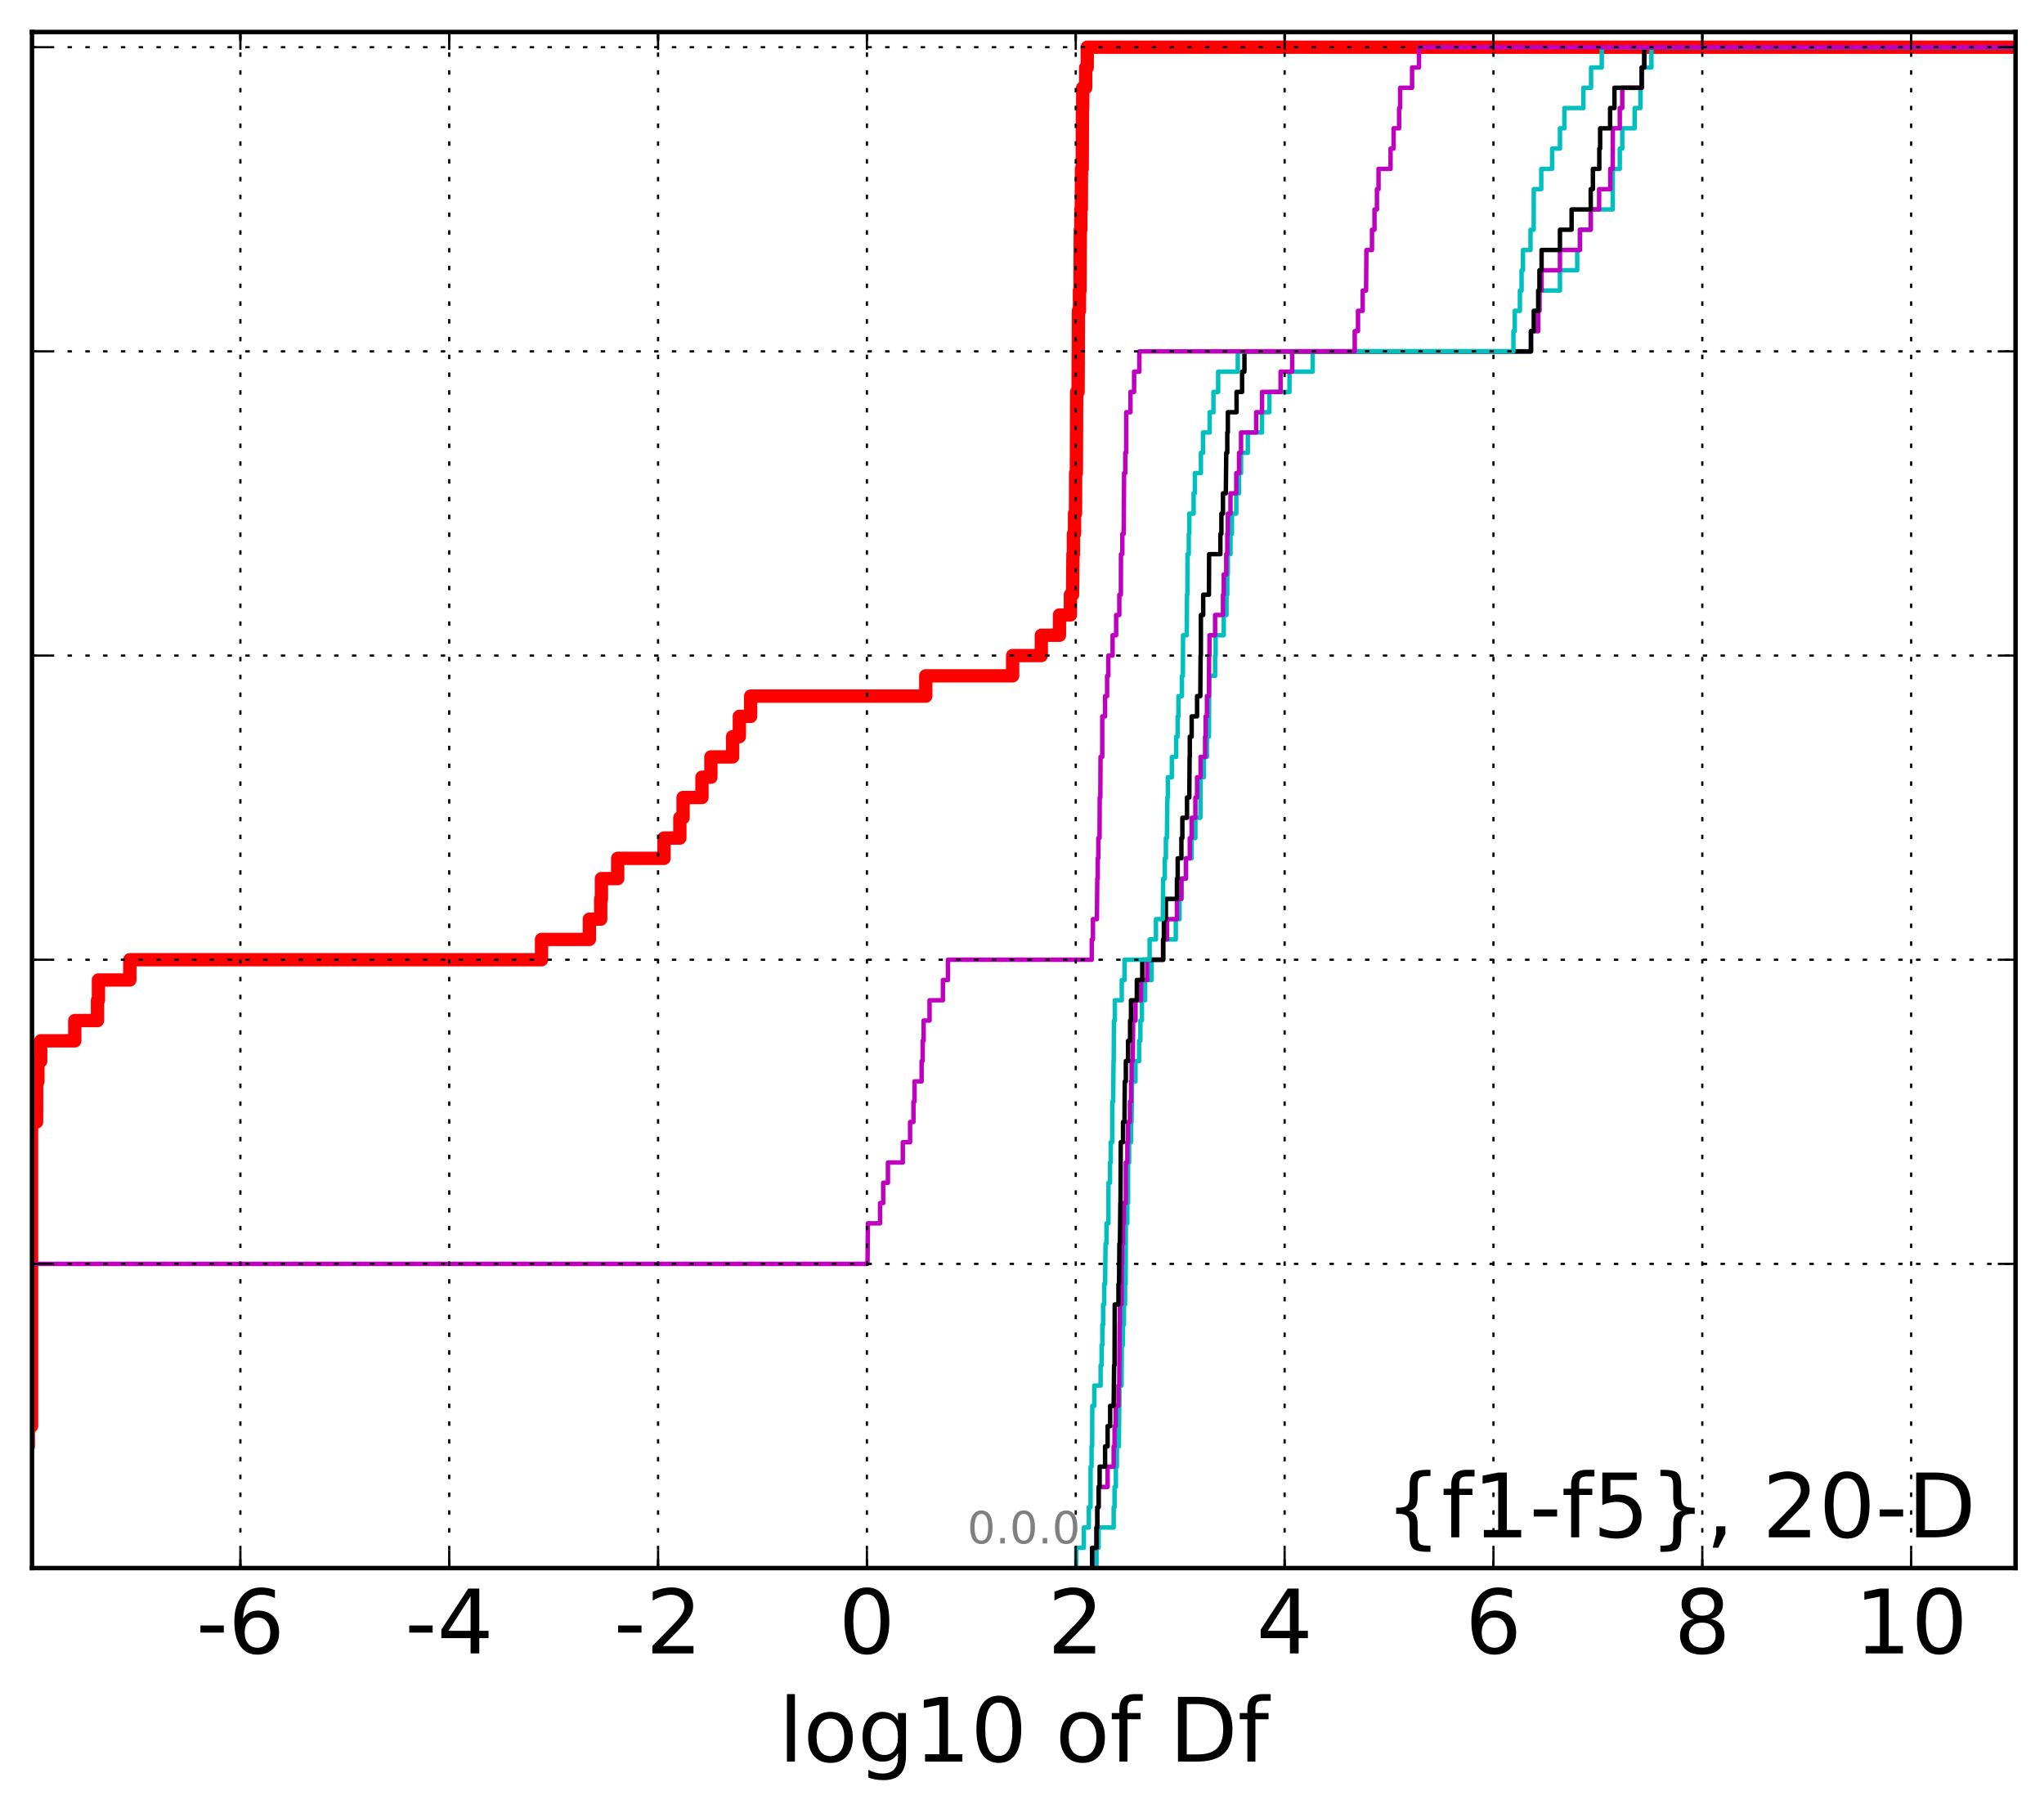 <?xml version="1.0" encoding="utf-8" standalone="no"?>
<!DOCTYPE svg PUBLIC "-//W3C//DTD SVG 1.1//EN"
  "http://www.w3.org/Graphics/SVG/1.1/DTD/svg11.dtd">
<!-- Created with matplotlib (http://matplotlib.org/) -->
<svg height="407pt" version="1.1" viewBox="0 0 460 407" width="460pt" xmlns="http://www.w3.org/2000/svg" xmlns:xlink="http://www.w3.org/1999/xlink">
 <defs>
  <style type="text/css">
*{stroke-linecap:butt;stroke-linejoin:round;stroke-miterlimit:100000;}
  </style>
 </defs>
 <g id="figure_1">
  <g id="patch_1">
   <path d="M 0 407.712 
L 460.8 407.712 
L 460.8 0 
L 0 0 
z
" style="fill:#ffffff;"/>
  </g>
  <g id="axes_1">
   <g id="patch_2">
    <path d="M 7.2 352.8 
L 453.6 352.8 
L 453.6 7.2 
L 7.2 7.2 
z
" style="fill:#ffffff;"/>
   </g>
   <g id="line2d_1">
    <path clip-path="url(#pe200d24362)" d="M -1 348.238 
L 0.039 348.238 
L 0.039 343.675 
L 2.096 343.675 
L 2.096 339.113 
L 2.578 339.113 
L 2.689 329.988 
L 4.937 329.988 
L 4.937 325.426 
L 6.376 325.426 
L 6.376 320.863 
L 7.098 320.863 
L 7.098 252.428 
L 8.231 252.428 
L 8.252 243.303 
L 8.534 243.303 
L 8.534 238.741 
L 9.161 238.741 
L 9.161 234.178 
L 16.827 234.178 
L 16.827 229.616 
L 21.943 229.616 
L 21.943 225.053 
L 22.154 225.053 
L 22.154 220.491 
L 29.216 220.491 
L 29.216 215.929 
L 121.874 215.929 
L 121.874 211.366 
L 132.637 211.366 
L 132.637 206.804 
L 135.187 206.804 
L 135.187 202.242 
L 135.349 202.242 
L 135.349 197.679 
L 139.011 197.679 
L 139.011 193.117 
L 149.439 193.117 
L 149.439 188.554 
L 153.002 188.554 
L 153.002 183.992 
L 153.726 183.992 
L 153.726 179.43 
L 157.978 179.43 
L 157.978 174.867 
L 159.987 174.867 
L 159.987 170.305 
L 164.876 170.305 
L 164.876 165.743 
L 166.391 165.743 
L 166.391 161.18 
L 168.929 161.18 
L 168.929 156.618 
L 208.346 156.618 
L 208.346 152.055 
L 227.891 152.055 
L 227.891 147.493 
L 234.347 147.493 
L 234.347 142.931 
L 238.43 142.931 
L 238.43 138.368 
L 240.893 138.368 
L 240.893 133.806 
L 241.377 133.806 
L 241.468 124.681 
L 241.578 124.681 
L 241.578 120.119 
L 241.821 120.119 
L 241.821 115.556 
L 242.042 115.556 
L 242.067 106.432 
L 242.235 106.432 
L 242.302 88.182 
L 242.622 88.182 
L 242.703 69.933 
L 242.932 69.933 
L 242.932 65.37 
L 243.056 65.37 
L 243.118 51.683 
L 243.236 51.683 
L 243.236 47.121 
L 243.347 47.121 
L 243.386 37.996 
L 243.553 37.996 
L 243.605 24.309 
L 243.664 24.309 
L 243.664 19.747 
L 244.326 19.747 
L 244.326 15.184 
L 244.68 15.184 
L 244.68 10.622 
L 244.68 10.622 
L 453.6 10.622 
L 453.6 10.622 
" style="fill:none;stroke:#ff0000;stroke-linecap:square;stroke-width:3.0;"/>
   </g>
   <g id="line2d_2">
    <path clip-path="url(#pe200d24362)" d="M 246.768 352.8 
L 246.768 348.238 
L 247.239 348.238 
L 247.239 343.675 
L 250.63 343.675 
L 250.63 339.113 
L 250.831 339.113 
L 250.831 334.55 
L 251.125 334.55 
L 251.125 329.988 
L 251.353 329.988 
L 251.353 325.426 
L 251.798 325.426 
L 251.882 316.301 
L 251.921 316.301 
L 251.921 311.739 
L 252.407 311.739 
L 252.46 302.614 
L 252.718 302.614 
L 252.718 298.051 
L 252.936 298.051 
L 252.936 293.489 
L 253.195 293.489 
L 253.195 288.927 
L 253.319 288.927 
L 253.37 275.24 
L 253.705 275.24 
L 253.705 270.677 
L 253.871 270.677 
L 253.875 261.552 
L 254.106 261.552 
L 254.106 256.99 
L 254.546 256.99 
L 254.546 252.428 
L 254.669 252.428 
L 254.769 243.303 
L 255.54 243.303 
L 255.54 238.741 
L 256.356 238.741 
L 256.356 234.178 
L 256.642 234.178 
L 256.642 229.616 
L 256.985 229.616 
L 256.985 225.053 
L 257.716 225.053 
L 257.716 220.491 
L 259.168 220.491 
L 259.168 215.929 
L 261.766 215.929 
L 261.766 211.366 
L 264.611 211.366 
L 264.611 206.804 
L 265.448 206.804 
L 265.448 202.242 
L 265.872 202.242 
L 265.872 197.679 
L 266.894 197.679 
L 266.894 193.117 
L 268.18 193.117 
L 268.18 188.554 
L 269.018 188.554 
L 269.018 183.992 
L 270.147 183.992 
L 270.193 174.867 
L 270.937 174.867 
L 270.937 170.305 
L 271.62 170.305 
L 271.62 165.743 
L 272.071 165.743 
L 272.14 152.055 
L 273.457 152.055 
L 273.457 147.493 
L 273.574 147.493 
L 273.574 142.931 
L 275.404 142.931 
L 275.404 138.368 
L 276.023 138.368 
L 276.023 133.806 
L 276.2 133.806 
L 276.2 129.244 
L 276.325 129.244 
L 276.325 124.681 
L 276.922 124.681 
L 276.922 120.119 
L 277.246 120.119 
L 277.246 115.556 
L 278.227 115.556 
L 278.227 110.994 
L 278.847 110.994 
L 278.847 106.432 
L 279.299 106.432 
L 279.299 101.869 
L 280.817 101.869 
L 280.817 97.307 
L 284.024 97.307 
L 284.024 92.745 
L 285.667 92.745 
L 285.667 88.182 
L 290.197 88.182 
L 290.197 83.62 
L 295.419 83.62 
L 295.419 79.057 
L 344.543 79.057 
L 344.543 74.495 
L 346.17 74.495 
L 346.17 69.933 
L 346.448 69.933 
L 346.448 65.37 
L 351.064 65.37 
L 351.064 60.808 
L 354.952 60.808 
L 354.952 56.246 
L 355.565 56.246 
L 355.565 51.683 
L 357.991 51.683 
L 357.991 47.121 
L 362.931 47.121 
L 362.965 37.996 
L 364.532 37.996 
L 364.532 33.434 
L 365.09 33.434 
L 365.09 28.871 
L 367.877 28.871 
L 367.877 24.309 
L 369.175 24.309 
L 369.175 19.747 
L 369.467 19.747 
L 369.467 15.184 
L 371.655 15.184 
L 371.655 10.622 
L 371.655 10.622 
L 453.6 10.622 
L 453.6 10.622 
" style="fill:none;stroke:#00bfbf;stroke-linecap:square;"/>
   </g>
   <g id="line2d_3">
    <path clip-path="url(#pe200d24362)" d="M 245.787 352.8 
L 245.787 348.238 
L 246.768 348.238 
L 246.768 343.675 
L 246.958 343.675 
L 246.958 339.113 
L 247.239 339.113 
L 247.239 334.55 
L 249.267 334.55 
L 249.267 329.988 
L 250.63 329.988 
L 250.63 325.426 
L 250.831 325.426 
L 250.831 320.863 
L 251.086 320.863 
L 251.086 316.301 
L 251.706 316.301 
L 251.706 311.739 
L 251.882 311.739 
L 251.967 298.051 
L 252.034 298.051 
L 252.034 293.489 
L 252.411 293.489 
L 252.46 284.364 
L 252.538 284.364 
L 252.538 279.802 
L 252.739 279.802 
L 252.739 275.24 
L 252.936 275.24 
L 252.936 270.677 
L 253.364 270.677 
L 253.37 261.552 
L 253.705 261.552 
L 253.705 256.99 
L 253.871 256.99 
L 253.871 252.428 
L 254.293 252.428 
L 254.293 247.865 
L 254.546 247.865 
L 254.546 243.303 
L 254.669 243.303 
L 254.669 238.741 
L 254.927 238.741 
L 255.009 229.616 
L 255.547 229.616 
L 255.547 225.053 
L 256.776 225.053 
L 256.776 220.491 
L 258.173 220.491 
L 258.173 215.929 
L 261.766 215.929 
L 261.766 211.366 
L 262.638 211.366 
L 262.638 206.804 
L 264.869 206.804 
L 264.869 202.242 
L 265.872 202.242 
L 265.872 197.679 
L 266.894 197.679 
L 266.894 193.117 
L 267.763 193.117 
L 267.763 188.554 
L 268.18 188.554 
L 268.18 183.992 
L 269.018 183.992 
L 269.018 179.43 
L 269.401 179.43 
L 269.401 174.867 
L 270.193 174.867 
L 270.193 170.305 
L 271.207 170.305 
L 271.207 165.743 
L 271.325 165.743 
L 271.325 161.18 
L 271.62 161.18 
L 271.62 156.618 
L 272.071 156.618 
L 272.108 147.493 
L 272.19 147.493 
L 272.19 142.931 
L 273.457 142.931 
L 273.457 138.368 
L 275.23 138.368 
L 275.23 133.806 
L 275.404 133.806 
L 275.404 129.244 
L 275.967 129.244 
L 275.967 124.681 
L 276.2 124.681 
L 276.2 120.119 
L 276.325 120.119 
L 276.325 115.556 
L 276.922 115.556 
L 276.922 110.994 
L 278.227 110.994 
L 278.227 106.432 
L 278.847 106.432 
L 278.847 101.869 
L 279.299 101.869 
L 279.299 97.307 
L 282.694 97.307 
L 282.694 92.745 
L 284.024 92.745 
L 284.024 88.182 
L 288.191 88.182 
L 288.191 83.62 
L 290.803 83.62 
L 290.803 79.057 
L 344.543 79.057 
L 344.543 74.495 
L 346.17 74.495 
L 346.17 69.933 
L 346.448 69.933 
L 346.448 65.37 
L 346.931 65.37 
L 346.931 60.808 
L 351.064 60.808 
L 351.064 56.246 
L 355.565 56.246 
L 355.565 51.683 
L 357.991 51.683 
L 357.991 47.121 
L 359.883 47.121 
L 359.883 42.558 
L 362.39 42.558 
L 362.39 37.996 
L 362.931 37.996 
L 362.965 28.871 
L 364.532 28.871 
L 364.532 24.309 
L 365.09 24.309 
L 365.09 19.747 
L 369.467 19.747 
L 369.467 15.184 
L 370.052 15.184 
L 370.052 10.622 
L 370.052 10.622 
L 453.6 10.622 
L 453.6 10.622 
" style="fill:none;stroke:#bf00bf;stroke-linecap:square;"/>
   </g>
   <g id="line2d_4">
    <path clip-path="url(#pe200d24362)" d="M 245.787 352.8 
L 245.787 348.238 
L 246.768 348.238 
L 246.768 343.675 
L 246.958 343.675 
L 246.958 339.113 
L 247.239 339.113 
L 247.239 334.55 
L 247.468 334.55 
L 247.468 329.988 
L 248.698 329.988 
L 248.698 325.426 
L 249.267 325.426 
L 249.267 320.863 
L 249.837 320.863 
L 249.837 316.301 
L 250.63 316.301 
L 250.726 307.176 
L 250.825 307.176 
L 250.868 293.489 
L 251.706 293.489 
L 251.706 288.927 
L 251.841 288.927 
L 251.921 279.802 
L 252.034 279.802 
L 252.134 270.677 
L 252.168 270.677 
L 252.227 256.99 
L 252.739 256.99 
L 252.739 252.428 
L 253.062 252.428 
L 253.13 243.303 
L 253.37 243.303 
L 253.37 238.741 
L 253.871 238.741 
L 253.871 234.178 
L 254.324 234.178 
L 254.324 229.616 
L 254.525 229.616 
L 254.525 225.053 
L 255.843 225.053 
L 255.843 220.491 
L 257.064 220.491 
L 257.064 215.929 
L 261.766 215.929 
L 261.766 211.366 
L 261.928 211.366 
L 261.928 206.804 
L 262.381 206.804 
L 262.381 202.242 
L 264.869 202.242 
L 264.869 197.679 
L 265.039 197.679 
L 265.039 193.117 
L 265.872 193.117 
L 265.872 188.554 
L 266.09 188.554 
L 266.09 183.992 
L 267.14 183.992 
L 267.14 179.43 
L 267.651 179.43 
L 267.72 170.305 
L 267.763 170.305 
L 267.763 165.743 
L 268.18 165.743 
L 268.18 161.18 
L 269.401 161.18 
L 269.401 156.618 
L 270.132 156.618 
L 270.193 147.493 
L 270.253 147.493 
L 270.261 138.368 
L 270.779 138.368 
L 270.779 133.806 
L 272.071 133.806 
L 272.108 124.681 
L 274.643 124.681 
L 274.643 120.119 
L 274.87 120.119 
L 274.87 115.556 
L 275.23 115.556 
L 275.23 110.994 
L 275.871 110.994 
L 275.967 101.869 
L 276.2 101.869 
L 276.2 97.307 
L 276.325 97.307 
L 276.325 92.745 
L 278.285 92.745 
L 278.285 88.182 
L 279.529 88.182 
L 279.529 83.62 
L 280.06 83.62 
L 280.06 79.057 
L 344.543 79.057 
L 344.543 74.495 
L 345.175 74.495 
L 345.175 69.933 
L 346.17 69.933 
L 346.17 65.37 
L 346.448 65.37 
L 346.448 60.808 
L 346.931 60.808 
L 346.931 56.246 
L 351.064 56.246 
L 351.064 51.683 
L 353.685 51.683 
L 353.685 47.121 
L 357.991 47.121 
L 357.991 42.558 
L 358.479 42.558 
L 358.479 37.996 
L 359.923 37.996 
L 359.923 33.434 
L 360.108 33.434 
L 360.108 28.871 
L 362.351 28.871 
L 362.351 24.309 
L 363.331 24.309 
L 363.331 19.747 
L 369.467 19.747 
L 369.467 15.184 
L 370.038 15.184 
L 370.038 10.622 
L 370.038 10.622 
L 453.6 10.622 
L 453.6 10.622 
" style="fill:none;stroke:#000000;stroke-linecap:square;"/>
   </g>
   <g id="line2d_5">
    <path clip-path="url(#pe200d24362)" d="M 242.216 352.8 
L 242.216 348.238 
L 243.917 348.238 
L 243.917 343.675 
L 245.042 343.675 
L 245.042 339.113 
L 245.424 339.113 
L 245.437 329.988 
L 245.652 329.988 
L 245.652 325.426 
L 245.787 325.426 
L 245.82 316.301 
L 246.271 316.301 
L 246.271 311.739 
L 247.693 311.739 
L 247.693 307.176 
L 247.915 307.176 
L 247.915 302.614 
L 248.084 302.614 
L 248.084 298.051 
L 248.257 298.051 
L 248.257 293.489 
L 248.498 293.489 
L 248.498 288.927 
L 248.698 288.927 
L 248.807 279.802 
L 249.016 279.802 
L 249.016 275.24 
L 249.454 275.24 
L 249.457 266.115 
L 249.807 266.115 
L 249.807 261.552 
L 249.966 261.552 
L 249.966 256.99 
L 250.306 256.99 
L 250.312 247.865 
L 250.515 247.865 
L 250.597 238.741 
L 250.632 238.741 
L 250.696 229.616 
L 250.901 229.616 
L 250.901 225.053 
L 252.449 225.053 
L 252.449 220.491 
L 253.073 220.491 
L 253.073 215.929 
L 258.721 215.929 
L 258.721 211.366 
L 260.14 211.366 
L 260.14 206.804 
L 261.691 206.804 
L 261.766 197.679 
L 262.14 197.679 
L 262.14 193.117 
L 262.381 193.117 
L 262.381 188.554 
L 262.608 188.554 
L 262.715 179.43 
L 262.823 179.43 
L 262.823 174.867 
L 263.728 174.867 
L 263.728 170.305 
L 264.693 170.305 
L 264.693 165.743 
L 265.024 165.743 
L 265.024 161.18 
L 265.206 161.18 
L 265.206 156.618 
L 265.992 156.618 
L 265.992 152.055 
L 266.208 152.055 
L 266.242 142.931 
L 267.067 142.931 
L 267.14 133.806 
L 267.22 133.806 
L 267.244 124.681 
L 267.529 124.681 
L 267.529 120.119 
L 267.651 120.119 
L 267.651 115.556 
L 268.619 115.556 
L 268.619 110.994 
L 268.901 110.994 
L 268.901 106.432 
L 270.261 106.432 
L 270.261 101.869 
L 270.731 101.869 
L 270.731 97.307 
L 272.229 97.307 
L 272.229 92.745 
L 273.083 92.745 
L 273.083 88.182 
L 274.142 88.182 
L 274.142 83.62 
L 278.559 83.62 
L 278.559 79.057 
L 340.595 79.057 
L 340.595 74.495 
L 340.896 74.495 
L 340.896 69.933 
L 342.051 69.933 
L 342.051 65.37 
L 342.431 65.37 
L 342.431 60.808 
L 342.739 60.808 
L 342.739 56.246 
L 344.441 56.246 
L 344.441 51.683 
L 345.155 51.683 
L 345.175 42.558 
L 346.86 42.558 
L 346.86 37.996 
L 349.303 37.996 
L 349.303 33.434 
L 351.064 33.434 
L 351.064 28.871 
L 352.064 28.871 
L 352.064 24.309 
L 356.344 24.309 
L 356.344 19.747 
L 358.068 19.747 
L 358.068 15.184 
L 360.473 15.184 
L 360.473 10.622 
L 360.473 10.622 
L 453.6 10.622 
L 453.6 10.622 
" style="fill:none;stroke:#00bfbf;stroke-linecap:square;"/>
   </g>
   <g id="line2d_6">
    <path clip-path="url(#pe200d24362)" d="M 7.098 352.8 
L 7.098 348.238 
L 7.098 348.238 
L 7.098 348.238 
L 7.098 343.675 
L 7.098 343.675 
L 7.098 343.675 
L 7.098 339.113 
L 7.098 339.113 
L 7.098 339.113 
L 7.098 334.55 
L 7.098 334.55 
L 7.098 334.55 
L 7.098 329.988 
L 7.098 329.988 
L 7.098 329.988 
L 7.098 325.426 
L 7.098 325.426 
L 7.098 325.426 
L 7.098 320.863 
L 7.098 320.863 
L 7.098 320.863 
L 7.098 316.301 
L 7.098 316.301 
L 7.098 316.301 
L 7.098 311.739 
L 7.098 311.739 
L 7.098 311.739 
L 7.098 307.176 
L 7.098 307.176 
L 7.098 307.176 
L 7.098 302.614 
L 7.098 302.614 
L 7.098 302.614 
L 7.098 298.051 
L 7.098 298.051 
L 7.098 298.051 
L 7.098 293.489 
L 7.098 293.489 
L 7.098 293.489 
L 7.098 288.927 
L 7.098 288.927 
L 7.098 288.927 
L 7.098 284.364 
L 195.235 284.364 
L 195.324 275.24 
L 198.054 275.24 
L 198.054 270.677 
L 198.761 270.677 
L 198.761 266.115 
L 199.829 266.115 
L 199.829 261.552 
L 203.175 261.552 
L 203.175 256.99 
L 204.814 256.99 
L 204.814 252.428 
L 205.571 252.428 
L 205.571 247.865 
L 205.809 247.865 
L 205.809 243.303 
L 207.411 243.303 
L 207.411 238.741 
L 207.638 238.741 
L 207.638 234.178 
L 207.864 234.178 
L 207.864 229.616 
L 209.196 229.616 
L 209.196 225.053 
L 212.196 225.053 
L 212.196 220.491 
L 213.334 220.491 
L 213.334 215.929 
L 245.698 215.929 
L 245.698 211.366 
L 245.964 211.366 
L 245.964 206.804 
L 246.864 206.804 
L 246.942 197.679 
L 247.046 197.679 
L 247.046 193.117 
L 247.179 193.117 
L 247.179 188.554 
L 247.449 188.554 
L 247.492 179.43 
L 247.631 179.43 
L 247.673 170.305 
L 248.056 170.305 
L 248.062 161.18 
L 248.697 161.18 
L 248.697 156.618 
L 249.155 156.618 
L 249.155 152.055 
L 249.426 152.055 
L 249.426 147.493 
L 250.382 147.493 
L 250.382 142.931 
L 251.188 142.931 
L 251.188 138.368 
L 251.901 138.368 
L 251.901 133.806 
L 252.25 133.806 
L 252.274 124.681 
L 252.58 124.681 
L 252.58 120.119 
L 252.877 120.119 
L 252.979 106.432 
L 253.246 106.432 
L 253.246 101.869 
L 253.454 101.869 
L 253.461 92.745 
L 254.411 92.745 
L 254.411 88.182 
L 255.23 88.182 
L 255.23 83.62 
L 256.409 83.62 
L 256.409 79.057 
L 304.879 79.057 
L 304.879 74.495 
L 305.614 74.495 
L 305.614 69.933 
L 306.672 69.933 
L 306.672 65.37 
L 307.438 65.37 
L 307.51 56.246 
L 308.765 56.246 
L 308.765 51.683 
L 309.329 51.683 
L 309.329 47.121 
L 309.878 47.121 
L 309.878 42.558 
L 310.24 42.558 
L 310.24 37.996 
L 312.943 37.996 
L 312.943 33.434 
L 313.624 33.434 
L 313.624 28.871 
L 314.87 28.871 
L 314.87 24.309 
L 315.092 24.309 
L 315.092 19.747 
L 317.788 19.747 
L 317.788 15.184 
L 319.343 15.184 
L 319.343 10.622 
L 319.343 10.622 
L 453.6 10.622 
L 453.6 10.622 
" style="fill:none;stroke:#bf00bf;stroke-linecap:square;"/>
   </g>
   <g id="patch_3">
    <path d="M 7.2 7.2 
L 453.6 7.2 
" style="fill:none;stroke:#000000;stroke-linecap:square;stroke-linejoin:miter;"/>
   </g>
   <g id="patch_4">
    <path d="M 453.6 352.8 
L 453.6 7.2 
" style="fill:none;stroke:#000000;stroke-linecap:square;stroke-linejoin:miter;"/>
   </g>
   <g id="patch_5">
    <path d="M 7.2 352.8 
L 453.6 352.8 
" style="fill:none;stroke:#000000;stroke-linecap:square;stroke-linejoin:miter;"/>
   </g>
   <g id="patch_6">
    <path d="M 7.2 352.8 
L 7.2 7.2 
" style="fill:none;stroke:#000000;stroke-linecap:square;stroke-linejoin:miter;"/>
   </g>
   <g id="matplotlib.axis_1">
    <g id="xtick_1"/>
    <g id="xtick_2">
     <g id="line2d_7">
      <path clip-path="url(#pe200d24362)" d="M 54.099 352.8 
L 54.099 7.2 
" style="fill:none;stroke:#000000;stroke-dasharray:1,3;stroke-dashoffset:0.0;stroke-width:0.5;"/>
     </g>
     <g id="line2d_8">
      <defs>
       <path d="M 0 0 
L 0 -4 
" id="me45990be6f" style="stroke:#000000;stroke-width:0.5;"/>
      </defs>
      <g>
       <use style="stroke:#000000;stroke-width:0.5;" x="54.099" xlink:href="#me45990be6f" y="352.8"/>
      </g>
     </g>
     <g id="line2d_9">
      <defs>
       <path d="M 0 0 
L 0 4 
" id="m1feeb2a880" style="stroke:#000000;stroke-width:0.5;"/>
      </defs>
      <g>
       <use style="stroke:#000000;stroke-width:0.5;" x="54.099" xlink:href="#m1feeb2a880" y="7.2"/>
      </g>
     </g>
     <g id="text_1">
      <!-- -6 -->
      <defs>
       <path d="M 33.016 40.375 
Q 26.375 40.375 22.484 35.828 
Q 18.609 31.297 18.609 23.391 
Q 18.609 15.531 22.484 10.953 
Q 26.375 6.391 33.016 6.391 
Q 39.656 6.391 43.531 10.953 
Q 47.406 15.531 47.406 23.391 
Q 47.406 31.297 43.531 35.828 
Q 39.656 40.375 33.016 40.375 
M 52.594 71.297 
L 52.594 62.312 
Q 48.875 64.062 45.094 64.984 
Q 41.312 65.922 37.594 65.922 
Q 27.828 65.922 22.672 59.328 
Q 17.531 52.734 16.797 39.406 
Q 19.672 43.656 24.016 45.922 
Q 28.375 48.188 33.594 48.188 
Q 44.578 48.188 50.953 41.516 
Q 57.328 34.859 57.328 23.391 
Q 57.328 12.156 50.688 5.359 
Q 44.047 -1.422 33.016 -1.422 
Q 20.359 -1.422 13.672 8.266 
Q 6.984 17.969 6.984 36.375 
Q 6.984 53.656 15.188 63.938 
Q 23.391 74.219 37.203 74.219 
Q 40.922 74.219 44.703 73.484 
Q 48.484 72.75 52.594 71.297 
" id="BitstreamVeraSans-Roman-36"/>
       <path d="M 4.891 31.391 
L 31.203 31.391 
L 31.203 23.391 
L 4.891 23.391 
z
" id="BitstreamVeraSans-Roman-2d"/>
      </defs>
      <g transform="translate(44.128 371.997)scale(0.2 -0.2)">
       <use xlink:href="#BitstreamVeraSans-Roman-2d"/>
       <use x="36.084" xlink:href="#BitstreamVeraSans-Roman-36"/>
      </g>
     </g>
    </g>
    <g id="xtick_3">
     <g id="line2d_10">
      <path clip-path="url(#pe200d24362)" d="M 101.099 352.8 
L 101.099 7.2 
" style="fill:none;stroke:#000000;stroke-dasharray:1,3;stroke-dashoffset:0.0;stroke-width:0.5;"/>
     </g>
     <g id="line2d_11">
      <g>
       <use style="stroke:#000000;stroke-width:0.5;" x="101.099" xlink:href="#me45990be6f" y="352.8"/>
      </g>
     </g>
     <g id="line2d_12">
      <g>
       <use style="stroke:#000000;stroke-width:0.5;" x="101.099" xlink:href="#m1feeb2a880" y="7.2"/>
      </g>
     </g>
     <g id="text_2">
      <!-- -4 -->
      <defs>
       <path d="M 37.797 64.312 
L 12.891 25.391 
L 37.797 25.391 
z
M 35.203 72.906 
L 47.609 72.906 
L 47.609 25.391 
L 58.016 25.391 
L 58.016 17.188 
L 47.609 17.188 
L 47.609 0 
L 37.797 0 
L 37.797 17.188 
L 4.891 17.188 
L 4.891 26.703 
z
" id="BitstreamVeraSans-Roman-34"/>
      </defs>
      <g transform="translate(91.128 371.997)scale(0.2 -0.2)">
       <use xlink:href="#BitstreamVeraSans-Roman-2d"/>
       <use x="36.084" xlink:href="#BitstreamVeraSans-Roman-34"/>
      </g>
     </g>
    </g>
    <g id="xtick_4">
     <g id="line2d_13">
      <path clip-path="url(#pe200d24362)" d="M 148.099 352.8 
L 148.099 7.2 
" style="fill:none;stroke:#000000;stroke-dasharray:1,3;stroke-dashoffset:0.0;stroke-width:0.5;"/>
     </g>
     <g id="line2d_14">
      <g>
       <use style="stroke:#000000;stroke-width:0.5;" x="148.099" xlink:href="#me45990be6f" y="352.8"/>
      </g>
     </g>
     <g id="line2d_15">
      <g>
       <use style="stroke:#000000;stroke-width:0.5;" x="148.099" xlink:href="#m1feeb2a880" y="7.2"/>
      </g>
     </g>
     <g id="text_3">
      <!-- -2 -->
      <defs>
       <path d="M 19.188 8.297 
L 53.609 8.297 
L 53.609 0 
L 7.328 0 
L 7.328 8.297 
Q 12.938 14.109 22.625 23.891 
Q 32.328 33.688 34.812 36.531 
Q 39.547 41.844 41.422 45.531 
Q 43.312 49.219 43.312 52.781 
Q 43.312 58.594 39.234 62.25 
Q 35.156 65.922 28.609 65.922 
Q 23.969 65.922 18.812 64.312 
Q 13.672 62.703 7.812 59.422 
L 7.812 69.391 
Q 13.766 71.781 18.938 73 
Q 24.125 74.219 28.422 74.219 
Q 39.75 74.219 46.484 68.547 
Q 53.219 62.891 53.219 53.422 
Q 53.219 48.922 51.531 44.891 
Q 49.859 40.875 45.406 35.406 
Q 44.188 33.984 37.641 27.219 
Q 31.109 20.453 19.188 8.297 
" id="BitstreamVeraSans-Roman-32"/>
      </defs>
      <g transform="translate(138.129 371.997)scale(0.2 -0.2)">
       <use xlink:href="#BitstreamVeraSans-Roman-2d"/>
       <use x="36.084" xlink:href="#BitstreamVeraSans-Roman-32"/>
      </g>
     </g>
    </g>
    <g id="xtick_5">
     <g id="line2d_16">
      <path clip-path="url(#pe200d24362)" d="M 195.099 352.8 
L 195.099 7.2 
" style="fill:none;stroke:#000000;stroke-dasharray:1,3;stroke-dashoffset:0.0;stroke-width:0.5;"/>
     </g>
     <g id="line2d_17">
      <g>
       <use style="stroke:#000000;stroke-width:0.5;" x="195.099" xlink:href="#me45990be6f" y="352.8"/>
      </g>
     </g>
     <g id="line2d_18">
      <g>
       <use style="stroke:#000000;stroke-width:0.5;" x="195.099" xlink:href="#m1feeb2a880" y="7.2"/>
      </g>
     </g>
     <g id="text_4">
      <!-- 0 -->
      <defs>
       <path d="M 31.781 66.406 
Q 24.172 66.406 20.328 58.906 
Q 16.5 51.422 16.5 36.375 
Q 16.5 21.391 20.328 13.891 
Q 24.172 6.391 31.781 6.391 
Q 39.453 6.391 43.281 13.891 
Q 47.125 21.391 47.125 36.375 
Q 47.125 51.422 43.281 58.906 
Q 39.453 66.406 31.781 66.406 
M 31.781 74.219 
Q 44.047 74.219 50.516 64.516 
Q 56.984 54.828 56.984 36.375 
Q 56.984 17.969 50.516 8.266 
Q 44.047 -1.422 31.781 -1.422 
Q 19.531 -1.422 13.062 8.266 
Q 6.594 17.969 6.594 36.375 
Q 6.594 54.828 13.062 64.516 
Q 19.531 74.219 31.781 74.219 
" id="BitstreamVeraSans-Roman-30"/>
      </defs>
      <g transform="translate(188.737 371.997)scale(0.2 -0.2)">
       <use xlink:href="#BitstreamVeraSans-Roman-30"/>
      </g>
     </g>
    </g>
    <g id="xtick_6">
     <g id="line2d_19">
      <path clip-path="url(#pe200d24362)" d="M 242.099 352.8 
L 242.099 7.2 
" style="fill:none;stroke:#000000;stroke-dasharray:1,3;stroke-dashoffset:0.0;stroke-width:0.5;"/>
     </g>
     <g id="line2d_20">
      <g>
       <use style="stroke:#000000;stroke-width:0.5;" x="242.099" xlink:href="#me45990be6f" y="352.8"/>
      </g>
     </g>
     <g id="line2d_21">
      <g>
       <use style="stroke:#000000;stroke-width:0.5;" x="242.099" xlink:href="#m1feeb2a880" y="7.2"/>
      </g>
     </g>
     <g id="text_5">
      <!-- 2 -->
      <g transform="translate(235.737 371.997)scale(0.2 -0.2)">
       <use xlink:href="#BitstreamVeraSans-Roman-32"/>
      </g>
     </g>
    </g>
    <g id="xtick_7">
     <g id="line2d_22">
      <path clip-path="url(#pe200d24362)" d="M 289.099 352.8 
L 289.099 7.2 
" style="fill:none;stroke:#000000;stroke-dasharray:1,3;stroke-dashoffset:0.0;stroke-width:0.5;"/>
     </g>
     <g id="line2d_23">
      <g>
       <use style="stroke:#000000;stroke-width:0.5;" x="289.099" xlink:href="#me45990be6f" y="352.8"/>
      </g>
     </g>
     <g id="line2d_24">
      <g>
       <use style="stroke:#000000;stroke-width:0.5;" x="289.099" xlink:href="#m1feeb2a880" y="7.2"/>
      </g>
     </g>
     <g id="text_6">
      <!-- 4 -->
      <g transform="translate(282.737 371.997)scale(0.2 -0.2)">
       <use xlink:href="#BitstreamVeraSans-Roman-34"/>
      </g>
     </g>
    </g>
    <g id="xtick_8">
     <g id="line2d_25">
      <path clip-path="url(#pe200d24362)" d="M 336.1 352.8 
L 336.1 7.2 
" style="fill:none;stroke:#000000;stroke-dasharray:1,3;stroke-dashoffset:0.0;stroke-width:0.5;"/>
     </g>
     <g id="line2d_26">
      <g>
       <use style="stroke:#000000;stroke-width:0.5;" x="336.1" xlink:href="#me45990be6f" y="352.8"/>
      </g>
     </g>
     <g id="line2d_27">
      <g>
       <use style="stroke:#000000;stroke-width:0.5;" x="336.1" xlink:href="#m1feeb2a880" y="7.2"/>
      </g>
     </g>
     <g id="text_7">
      <!-- 6 -->
      <g transform="translate(329.737 371.997)scale(0.2 -0.2)">
       <use xlink:href="#BitstreamVeraSans-Roman-36"/>
      </g>
     </g>
    </g>
    <g id="xtick_9">
     <g id="line2d_28">
      <path clip-path="url(#pe200d24362)" d="M 383.1 352.8 
L 383.1 7.2 
" style="fill:none;stroke:#000000;stroke-dasharray:1,3;stroke-dashoffset:0.0;stroke-width:0.5;"/>
     </g>
     <g id="line2d_29">
      <g>
       <use style="stroke:#000000;stroke-width:0.5;" x="383.1" xlink:href="#me45990be6f" y="352.8"/>
      </g>
     </g>
     <g id="line2d_30">
      <g>
       <use style="stroke:#000000;stroke-width:0.5;" x="383.1" xlink:href="#m1feeb2a880" y="7.2"/>
      </g>
     </g>
     <g id="text_8">
      <!-- 8 -->
      <defs>
       <path d="M 31.781 34.625 
Q 24.75 34.625 20.719 30.859 
Q 16.703 27.094 16.703 20.516 
Q 16.703 13.922 20.719 10.156 
Q 24.75 6.391 31.781 6.391 
Q 38.812 6.391 42.859 10.172 
Q 46.922 13.969 46.922 20.516 
Q 46.922 27.094 42.891 30.859 
Q 38.875 34.625 31.781 34.625 
M 21.922 38.812 
Q 15.578 40.375 12.031 44.719 
Q 8.5 49.078 8.5 55.328 
Q 8.5 64.062 14.719 69.141 
Q 20.953 74.219 31.781 74.219 
Q 42.672 74.219 48.875 69.141 
Q 55.078 64.062 55.078 55.328 
Q 55.078 49.078 51.531 44.719 
Q 48 40.375 41.703 38.812 
Q 48.828 37.156 52.797 32.312 
Q 56.781 27.484 56.781 20.516 
Q 56.781 9.906 50.312 4.234 
Q 43.844 -1.422 31.781 -1.422 
Q 19.734 -1.422 13.25 4.234 
Q 6.781 9.906 6.781 20.516 
Q 6.781 27.484 10.781 32.312 
Q 14.797 37.156 21.922 38.812 
M 18.312 54.391 
Q 18.312 48.734 21.844 45.562 
Q 25.391 42.391 31.781 42.391 
Q 38.141 42.391 41.719 45.562 
Q 45.312 48.734 45.312 54.391 
Q 45.312 60.062 41.719 63.234 
Q 38.141 66.406 31.781 66.406 
Q 25.391 66.406 21.844 63.234 
Q 18.312 60.062 18.312 54.391 
" id="BitstreamVeraSans-Roman-38"/>
      </defs>
      <g transform="translate(376.737 371.997)scale(0.2 -0.2)">
       <use xlink:href="#BitstreamVeraSans-Roman-38"/>
      </g>
     </g>
    </g>
    <g id="xtick_10">
     <g id="line2d_31">
      <path clip-path="url(#pe200d24362)" d="M 430.1 352.8 
L 430.1 7.2 
" style="fill:none;stroke:#000000;stroke-dasharray:1,3;stroke-dashoffset:0.0;stroke-width:0.5;"/>
     </g>
     <g id="line2d_32">
      <g>
       <use style="stroke:#000000;stroke-width:0.5;" x="430.1" xlink:href="#me45990be6f" y="352.8"/>
      </g>
     </g>
     <g id="line2d_33">
      <g>
       <use style="stroke:#000000;stroke-width:0.5;" x="430.1" xlink:href="#m1feeb2a880" y="7.2"/>
      </g>
     </g>
     <g id="text_9">
      <!-- 10 -->
      <defs>
       <path d="M 12.406 8.297 
L 28.516 8.297 
L 28.516 63.922 
L 10.984 60.406 
L 10.984 69.391 
L 28.422 72.906 
L 38.281 72.906 
L 38.281 8.297 
L 54.391 8.297 
L 54.391 0 
L 12.406 0 
z
" id="BitstreamVeraSans-Roman-31"/>
      </defs>
      <g transform="translate(417.375 371.997)scale(0.2 -0.2)">
       <use xlink:href="#BitstreamVeraSans-Roman-31"/>
       <use x="63.623" xlink:href="#BitstreamVeraSans-Roman-30"/>
      </g>
     </g>
    </g>
    <g id="xtick_11"/>
    <g id="xtick_12">
     <g id="line2d_34">
      <defs>
       <path d="M 0 0 
L 0 -2 
" id="m6dea448bb1" style="stroke:#000000;stroke-width:0.5;"/>
      </defs>
      <g>
       <use style="stroke:#000000;stroke-width:0.5;" x="54.099" xlink:href="#m6dea448bb1" y="352.8"/>
      </g>
     </g>
     <g id="line2d_35">
      <defs>
       <path d="M 0 0 
L 0 2 
" id="mb707b9e9b8" style="stroke:#000000;stroke-width:0.5;"/>
      </defs>
      <g>
       <use style="stroke:#000000;stroke-width:0.5;" x="54.099" xlink:href="#mb707b9e9b8" y="7.2"/>
      </g>
     </g>
    </g>
    <g id="xtick_13">
     <g id="line2d_36">
      <g>
       <use style="stroke:#000000;stroke-width:0.5;" x="101.099" xlink:href="#m6dea448bb1" y="352.8"/>
      </g>
     </g>
     <g id="line2d_37">
      <g>
       <use style="stroke:#000000;stroke-width:0.5;" x="101.099" xlink:href="#mb707b9e9b8" y="7.2"/>
      </g>
     </g>
    </g>
    <g id="xtick_14">
     <g id="line2d_38">
      <g>
       <use style="stroke:#000000;stroke-width:0.5;" x="148.099" xlink:href="#m6dea448bb1" y="352.8"/>
      </g>
     </g>
     <g id="line2d_39">
      <g>
       <use style="stroke:#000000;stroke-width:0.5;" x="148.099" xlink:href="#mb707b9e9b8" y="7.2"/>
      </g>
     </g>
    </g>
    <g id="xtick_15">
     <g id="line2d_40">
      <g>
       <use style="stroke:#000000;stroke-width:0.5;" x="195.099" xlink:href="#m6dea448bb1" y="352.8"/>
      </g>
     </g>
     <g id="line2d_41">
      <g>
       <use style="stroke:#000000;stroke-width:0.5;" x="195.099" xlink:href="#mb707b9e9b8" y="7.2"/>
      </g>
     </g>
    </g>
    <g id="xtick_16">
     <g id="line2d_42">
      <g>
       <use style="stroke:#000000;stroke-width:0.5;" x="242.099" xlink:href="#m6dea448bb1" y="352.8"/>
      </g>
     </g>
     <g id="line2d_43">
      <g>
       <use style="stroke:#000000;stroke-width:0.5;" x="242.099" xlink:href="#mb707b9e9b8" y="7.2"/>
      </g>
     </g>
    </g>
    <g id="xtick_17">
     <g id="line2d_44">
      <g>
       <use style="stroke:#000000;stroke-width:0.5;" x="289.099" xlink:href="#m6dea448bb1" y="352.8"/>
      </g>
     </g>
     <g id="line2d_45">
      <g>
       <use style="stroke:#000000;stroke-width:0.5;" x="289.099" xlink:href="#mb707b9e9b8" y="7.2"/>
      </g>
     </g>
    </g>
    <g id="xtick_18">
     <g id="line2d_46">
      <g>
       <use style="stroke:#000000;stroke-width:0.5;" x="336.1" xlink:href="#m6dea448bb1" y="352.8"/>
      </g>
     </g>
     <g id="line2d_47">
      <g>
       <use style="stroke:#000000;stroke-width:0.5;" x="336.1" xlink:href="#mb707b9e9b8" y="7.2"/>
      </g>
     </g>
    </g>
    <g id="xtick_19">
     <g id="line2d_48">
      <g>
       <use style="stroke:#000000;stroke-width:0.5;" x="383.1" xlink:href="#m6dea448bb1" y="352.8"/>
      </g>
     </g>
     <g id="line2d_49">
      <g>
       <use style="stroke:#000000;stroke-width:0.5;" x="383.1" xlink:href="#mb707b9e9b8" y="7.2"/>
      </g>
     </g>
    </g>
    <g id="xtick_20">
     <g id="line2d_50">
      <g>
       <use style="stroke:#000000;stroke-width:0.5;" x="430.1" xlink:href="#m6dea448bb1" y="352.8"/>
      </g>
     </g>
     <g id="line2d_51">
      <g>
       <use style="stroke:#000000;stroke-width:0.5;" x="430.1" xlink:href="#mb707b9e9b8" y="7.2"/>
      </g>
     </g>
    </g>
    <g id="text_10">
     <!-- log10 of Df -->
     <defs>
      <path id="BitstreamVeraSans-Roman-20"/>
      <path d="M 30.609 48.391 
Q 23.391 48.391 19.188 42.75 
Q 14.984 37.109 14.984 27.297 
Q 14.984 17.484 19.156 11.844 
Q 23.344 6.203 30.609 6.203 
Q 37.797 6.203 41.984 11.859 
Q 46.188 17.531 46.188 27.297 
Q 46.188 37.016 41.984 42.703 
Q 37.797 48.391 30.609 48.391 
M 30.609 56 
Q 42.328 56 49.016 48.375 
Q 55.719 40.766 55.719 27.297 
Q 55.719 13.875 49.016 6.219 
Q 42.328 -1.422 30.609 -1.422 
Q 18.844 -1.422 12.172 6.219 
Q 5.516 13.875 5.516 27.297 
Q 5.516 40.766 12.172 48.375 
Q 18.844 56 30.609 56 
" id="BitstreamVeraSans-Roman-6f"/>
      <path d="M 9.422 75.984 
L 18.406 75.984 
L 18.406 0 
L 9.422 0 
z
" id="BitstreamVeraSans-Roman-6c"/>
      <path d="M 19.672 64.797 
L 19.672 8.109 
L 31.594 8.109 
Q 46.688 8.109 53.688 14.938 
Q 60.688 21.781 60.688 36.531 
Q 60.688 51.172 53.688 57.984 
Q 46.688 64.797 31.594 64.797 
z
M 9.812 72.906 
L 30.078 72.906 
Q 51.266 72.906 61.172 64.094 
Q 71.094 55.281 71.094 36.531 
Q 71.094 17.672 61.125 8.828 
Q 51.172 0 30.078 0 
L 9.812 0 
z
" id="BitstreamVeraSans-Roman-44"/>
      <path d="M 45.406 27.984 
Q 45.406 37.75 41.375 43.109 
Q 37.359 48.484 30.078 48.484 
Q 22.859 48.484 18.828 43.109 
Q 14.797 37.75 14.797 27.984 
Q 14.797 18.266 18.828 12.891 
Q 22.859 7.516 30.078 7.516 
Q 37.359 7.516 41.375 12.891 
Q 45.406 18.266 45.406 27.984 
M 54.391 6.781 
Q 54.391 -7.172 48.188 -13.984 
Q 42 -20.797 29.203 -20.797 
Q 24.469 -20.797 20.266 -20.094 
Q 16.062 -19.391 12.109 -17.922 
L 12.109 -9.188 
Q 16.062 -11.328 19.922 -12.344 
Q 23.781 -13.375 27.781 -13.375 
Q 36.625 -13.375 41.016 -8.766 
Q 45.406 -4.156 45.406 5.172 
L 45.406 9.625 
Q 42.625 4.781 38.281 2.391 
Q 33.938 0 27.875 0 
Q 17.828 0 11.672 7.656 
Q 5.516 15.328 5.516 27.984 
Q 5.516 40.672 11.672 48.328 
Q 17.828 56 27.875 56 
Q 33.938 56 38.281 53.609 
Q 42.625 51.219 45.406 46.391 
L 45.406 54.688 
L 54.391 54.688 
z
" id="BitstreamVeraSans-Roman-67"/>
      <path d="M 37.109 75.984 
L 37.109 68.5 
L 28.516 68.5 
Q 23.688 68.5 21.797 66.547 
Q 19.922 64.594 19.922 59.516 
L 19.922 54.688 
L 34.719 54.688 
L 34.719 47.703 
L 19.922 47.703 
L 19.922 0 
L 10.891 0 
L 10.891 47.703 
L 2.297 47.703 
L 2.297 54.688 
L 10.891 54.688 
L 10.891 58.5 
Q 10.891 67.625 15.141 71.797 
Q 19.391 75.984 28.609 75.984 
z
" id="BitstreamVeraSans-Roman-66"/>
     </defs>
     <g transform="translate(175.214 396.353)scale(0.2 -0.2)">
      <use xlink:href="#BitstreamVeraSans-Roman-6c"/>
      <use x="27.783" xlink:href="#BitstreamVeraSans-Roman-6f"/>
      <use x="88.965" xlink:href="#BitstreamVeraSans-Roman-67"/>
      <use x="152.441" xlink:href="#BitstreamVeraSans-Roman-31"/>
      <use x="216.064" xlink:href="#BitstreamVeraSans-Roman-30"/>
      <use x="279.688" xlink:href="#BitstreamVeraSans-Roman-20"/>
      <use x="311.475" xlink:href="#BitstreamVeraSans-Roman-6f"/>
      <use x="372.656" xlink:href="#BitstreamVeraSans-Roman-66"/>
      <use x="407.861" xlink:href="#BitstreamVeraSans-Roman-20"/>
      <use x="439.648" xlink:href="#BitstreamVeraSans-Roman-44"/>
      <use x="516.65" xlink:href="#BitstreamVeraSans-Roman-66"/>
     </g>
    </g>
   </g>
   <g id="matplotlib.axis_2">
    <g id="ytick_1">
     <g id="line2d_52">
      <path clip-path="url(#pe200d24362)" d="M 7.2 352.8 
L 453.6 352.8 
" style="fill:none;stroke:#000000;stroke-dasharray:1,3;stroke-dashoffset:0.0;stroke-width:0.5;"/>
     </g>
     <g id="line2d_53">
      <defs>
       <path d="M 0 0 
L 4 0 
" id="m77230420f1" style="stroke:#000000;stroke-width:0.5;"/>
      </defs>
      <g>
       <use style="stroke:#000000;stroke-width:0.5;" x="7.2" xlink:href="#m77230420f1" y="352.8"/>
      </g>
     </g>
     <g id="line2d_54">
      <defs>
       <path d="M 0 0 
L -4 0 
" id="mf3246e5cfd" style="stroke:#000000;stroke-width:0.5;"/>
      </defs>
      <g>
       <use style="stroke:#000000;stroke-width:0.5;" x="453.6" xlink:href="#mf3246e5cfd" y="352.8"/>
      </g>
     </g>
    </g>
    <g id="ytick_2">
     <g id="line2d_55">
      <path clip-path="url(#pe200d24362)" d="M 7.2 284.364 
L 453.6 284.364 
" style="fill:none;stroke:#000000;stroke-dasharray:1,3;stroke-dashoffset:0.0;stroke-width:0.5;"/>
     </g>
     <g id="line2d_56">
      <g>
       <use style="stroke:#000000;stroke-width:0.5;" x="7.2" xlink:href="#m77230420f1" y="284.364"/>
      </g>
     </g>
     <g id="line2d_57">
      <g>
       <use style="stroke:#000000;stroke-width:0.5;" x="453.6" xlink:href="#mf3246e5cfd" y="284.364"/>
      </g>
     </g>
    </g>
    <g id="ytick_3">
     <g id="line2d_58">
      <path clip-path="url(#pe200d24362)" d="M 7.2 215.929 
L 453.6 215.929 
" style="fill:none;stroke:#000000;stroke-dasharray:1,3;stroke-dashoffset:0.0;stroke-width:0.5;"/>
     </g>
     <g id="line2d_59">
      <g>
       <use style="stroke:#000000;stroke-width:0.5;" x="7.2" xlink:href="#m77230420f1" y="215.929"/>
      </g>
     </g>
     <g id="line2d_60">
      <g>
       <use style="stroke:#000000;stroke-width:0.5;" x="453.6" xlink:href="#mf3246e5cfd" y="215.929"/>
      </g>
     </g>
    </g>
    <g id="ytick_4">
     <g id="line2d_61">
      <path clip-path="url(#pe200d24362)" d="M 7.2 147.493 
L 453.6 147.493 
" style="fill:none;stroke:#000000;stroke-dasharray:1,3;stroke-dashoffset:0.0;stroke-width:0.5;"/>
     </g>
     <g id="line2d_62">
      <g>
       <use style="stroke:#000000;stroke-width:0.5;" x="7.2" xlink:href="#m77230420f1" y="147.493"/>
      </g>
     </g>
     <g id="line2d_63">
      <g>
       <use style="stroke:#000000;stroke-width:0.5;" x="453.6" xlink:href="#mf3246e5cfd" y="147.493"/>
      </g>
     </g>
    </g>
    <g id="ytick_5">
     <g id="line2d_64">
      <path clip-path="url(#pe200d24362)" d="M 7.2 79.057 
L 453.6 79.057 
" style="fill:none;stroke:#000000;stroke-dasharray:1,3;stroke-dashoffset:0.0;stroke-width:0.5;"/>
     </g>
     <g id="line2d_65">
      <g>
       <use style="stroke:#000000;stroke-width:0.5;" x="7.2" xlink:href="#m77230420f1" y="79.057"/>
      </g>
     </g>
     <g id="line2d_66">
      <g>
       <use style="stroke:#000000;stroke-width:0.5;" x="453.6" xlink:href="#mf3246e5cfd" y="79.057"/>
      </g>
     </g>
    </g>
    <g id="ytick_6">
     <g id="line2d_67">
      <path clip-path="url(#pe200d24362)" d="M 7.2 10.622 
L 453.6 10.622 
" style="fill:none;stroke:#000000;stroke-dasharray:1,3;stroke-dashoffset:0.0;stroke-width:0.5;"/>
     </g>
     <g id="line2d_68">
      <g>
       <use style="stroke:#000000;stroke-width:0.5;" x="7.2" xlink:href="#m77230420f1" y="10.622"/>
      </g>
     </g>
     <g id="line2d_69">
      <g>
       <use style="stroke:#000000;stroke-width:0.5;" x="453.6" xlink:href="#mf3246e5cfd" y="10.622"/>
      </g>
     </g>
    </g>
   </g>
   <g id="text_11">
    <!-- {f1-f5}, 20-D -->
    <defs>
     <path d="M 12.5 -9.281 
L 15.922 -9.281 
Q 22.75 -9.281 24.828 -7.172 
Q 26.906 -5.078 26.906 1.906 
L 26.906 14.016 
Q 26.906 21.625 29.094 25.094 
Q 31.297 28.562 36.719 29.891 
Q 31.297 31.109 29.094 34.562 
Q 26.906 38.031 26.906 45.703 
L 26.906 57.812 
Q 26.906 64.75 24.828 66.875 
Q 22.75 69 15.922 69 
L 12.5 69 
L 12.5 75.984 
L 15.578 75.984 
Q 27.734 75.984 31.812 72.391 
Q 35.891 68.797 35.891 58.016 
L 35.891 46.297 
Q 35.891 39.016 38.516 36.203 
Q 41.156 33.406 48.094 33.406 
L 51.125 33.406 
L 51.125 26.422 
L 48.094 26.422 
Q 41.156 26.422 38.516 23.578 
Q 35.891 20.75 35.891 13.375 
L 35.891 1.703 
Q 35.891 -9.078 31.812 -12.688 
Q 27.734 -16.312 15.578 -16.312 
L 12.5 -16.312 
z
" id="BitstreamVeraSans-Roman-7d"/>
     <path d="M 51.125 -9.281 
L 51.125 -16.312 
L 48.094 -16.312 
Q 35.938 -16.312 31.812 -12.688 
Q 27.688 -9.078 27.688 1.703 
L 27.688 13.375 
Q 27.688 20.75 25.047 23.578 
Q 22.406 26.422 15.484 26.422 
L 12.5 26.422 
L 12.5 33.406 
L 15.484 33.406 
Q 22.469 33.406 25.078 36.203 
Q 27.688 39.016 27.688 46.297 
L 27.688 58.016 
Q 27.688 68.797 31.812 72.391 
Q 35.938 75.984 48.094 75.984 
L 51.125 75.984 
L 51.125 69 
L 47.797 69 
Q 40.922 69 38.812 66.844 
Q 36.719 64.703 36.719 57.812 
L 36.719 45.703 
Q 36.719 38.031 34.5 34.562 
Q 32.281 31.109 26.906 29.891 
Q 32.328 28.562 34.516 25.094 
Q 36.719 21.625 36.719 14.016 
L 36.719 1.906 
Q 36.719 -4.984 38.812 -7.125 
Q 40.922 -9.281 47.797 -9.281 
z
" id="BitstreamVeraSans-Roman-7b"/>
     <path d="M 11.719 12.406 
L 22.016 12.406 
L 22.016 4 
L 14.016 -11.625 
L 7.719 -11.625 
L 11.719 4 
z
" id="BitstreamVeraSans-Roman-2c"/>
     <path d="M 10.797 72.906 
L 49.516 72.906 
L 49.516 64.594 
L 19.828 64.594 
L 19.828 46.734 
Q 21.969 47.469 24.109 47.828 
Q 26.266 48.188 28.422 48.188 
Q 40.625 48.188 47.75 41.5 
Q 54.891 34.812 54.891 23.391 
Q 54.891 11.625 47.562 5.094 
Q 40.234 -1.422 26.906 -1.422 
Q 22.312 -1.422 17.547 -0.641 
Q 12.797 0.141 7.719 1.703 
L 7.719 11.625 
Q 12.109 9.234 16.797 8.062 
Q 21.484 6.891 26.703 6.891 
Q 35.156 6.891 40.078 11.328 
Q 45.016 15.766 45.016 23.391 
Q 45.016 31 40.078 35.438 
Q 35.156 39.891 26.703 39.891 
Q 22.75 39.891 18.812 39.016 
Q 14.891 38.141 10.797 36.281 
z
" id="BitstreamVeraSans-Roman-35"/>
    </defs>
    <g transform="translate(311.697 345.888)scale(0.2 -0.2)">
     <use xlink:href="#BitstreamVeraSans-Roman-7b"/>
     <use x="63.623" xlink:href="#BitstreamVeraSans-Roman-66"/>
     <use x="98.828" xlink:href="#BitstreamVeraSans-Roman-31"/>
     <use x="162.451" xlink:href="#BitstreamVeraSans-Roman-2d"/>
     <use x="198.535" xlink:href="#BitstreamVeraSans-Roman-66"/>
     <use x="233.74" xlink:href="#BitstreamVeraSans-Roman-35"/>
     <use x="297.363" xlink:href="#BitstreamVeraSans-Roman-7d"/>
     <use x="360.986" xlink:href="#BitstreamVeraSans-Roman-2c"/>
     <use x="392.773" xlink:href="#BitstreamVeraSans-Roman-20"/>
     <use x="424.561" xlink:href="#BitstreamVeraSans-Roman-32"/>
     <use x="488.184" xlink:href="#BitstreamVeraSans-Roman-30"/>
     <use x="551.807" xlink:href="#BitstreamVeraSans-Roman-2d"/>
     <use x="587.891" xlink:href="#BitstreamVeraSans-Roman-44"/>
    </g>
   </g>
   <g id="text_12">
    <!-- 0.0.0 -->
    <defs>
     <path d="M 10.688 12.406 
L 21 12.406 
L 21 0 
L 10.688 0 
z
" id="BitstreamVeraSans-Roman-2e"/>
    </defs>
    <g style="fill:#808080;" transform="translate(217.678 347.264)scale(0.1 -0.1)">
     <use xlink:href="#BitstreamVeraSans-Roman-30"/>
     <use x="63.623" xlink:href="#BitstreamVeraSans-Roman-2e"/>
     <use x="95.41" xlink:href="#BitstreamVeraSans-Roman-30"/>
     <use x="159.033" xlink:href="#BitstreamVeraSans-Roman-2e"/>
     <use x="190.82" xlink:href="#BitstreamVeraSans-Roman-30"/>
    </g>
   </g>
  </g>
 </g>
 <defs>
  <clipPath id="pe200d24362">
   <rect height="345.6" width="446.4" x="7.2" y="7.2"/>
  </clipPath>
 </defs>
</svg>
